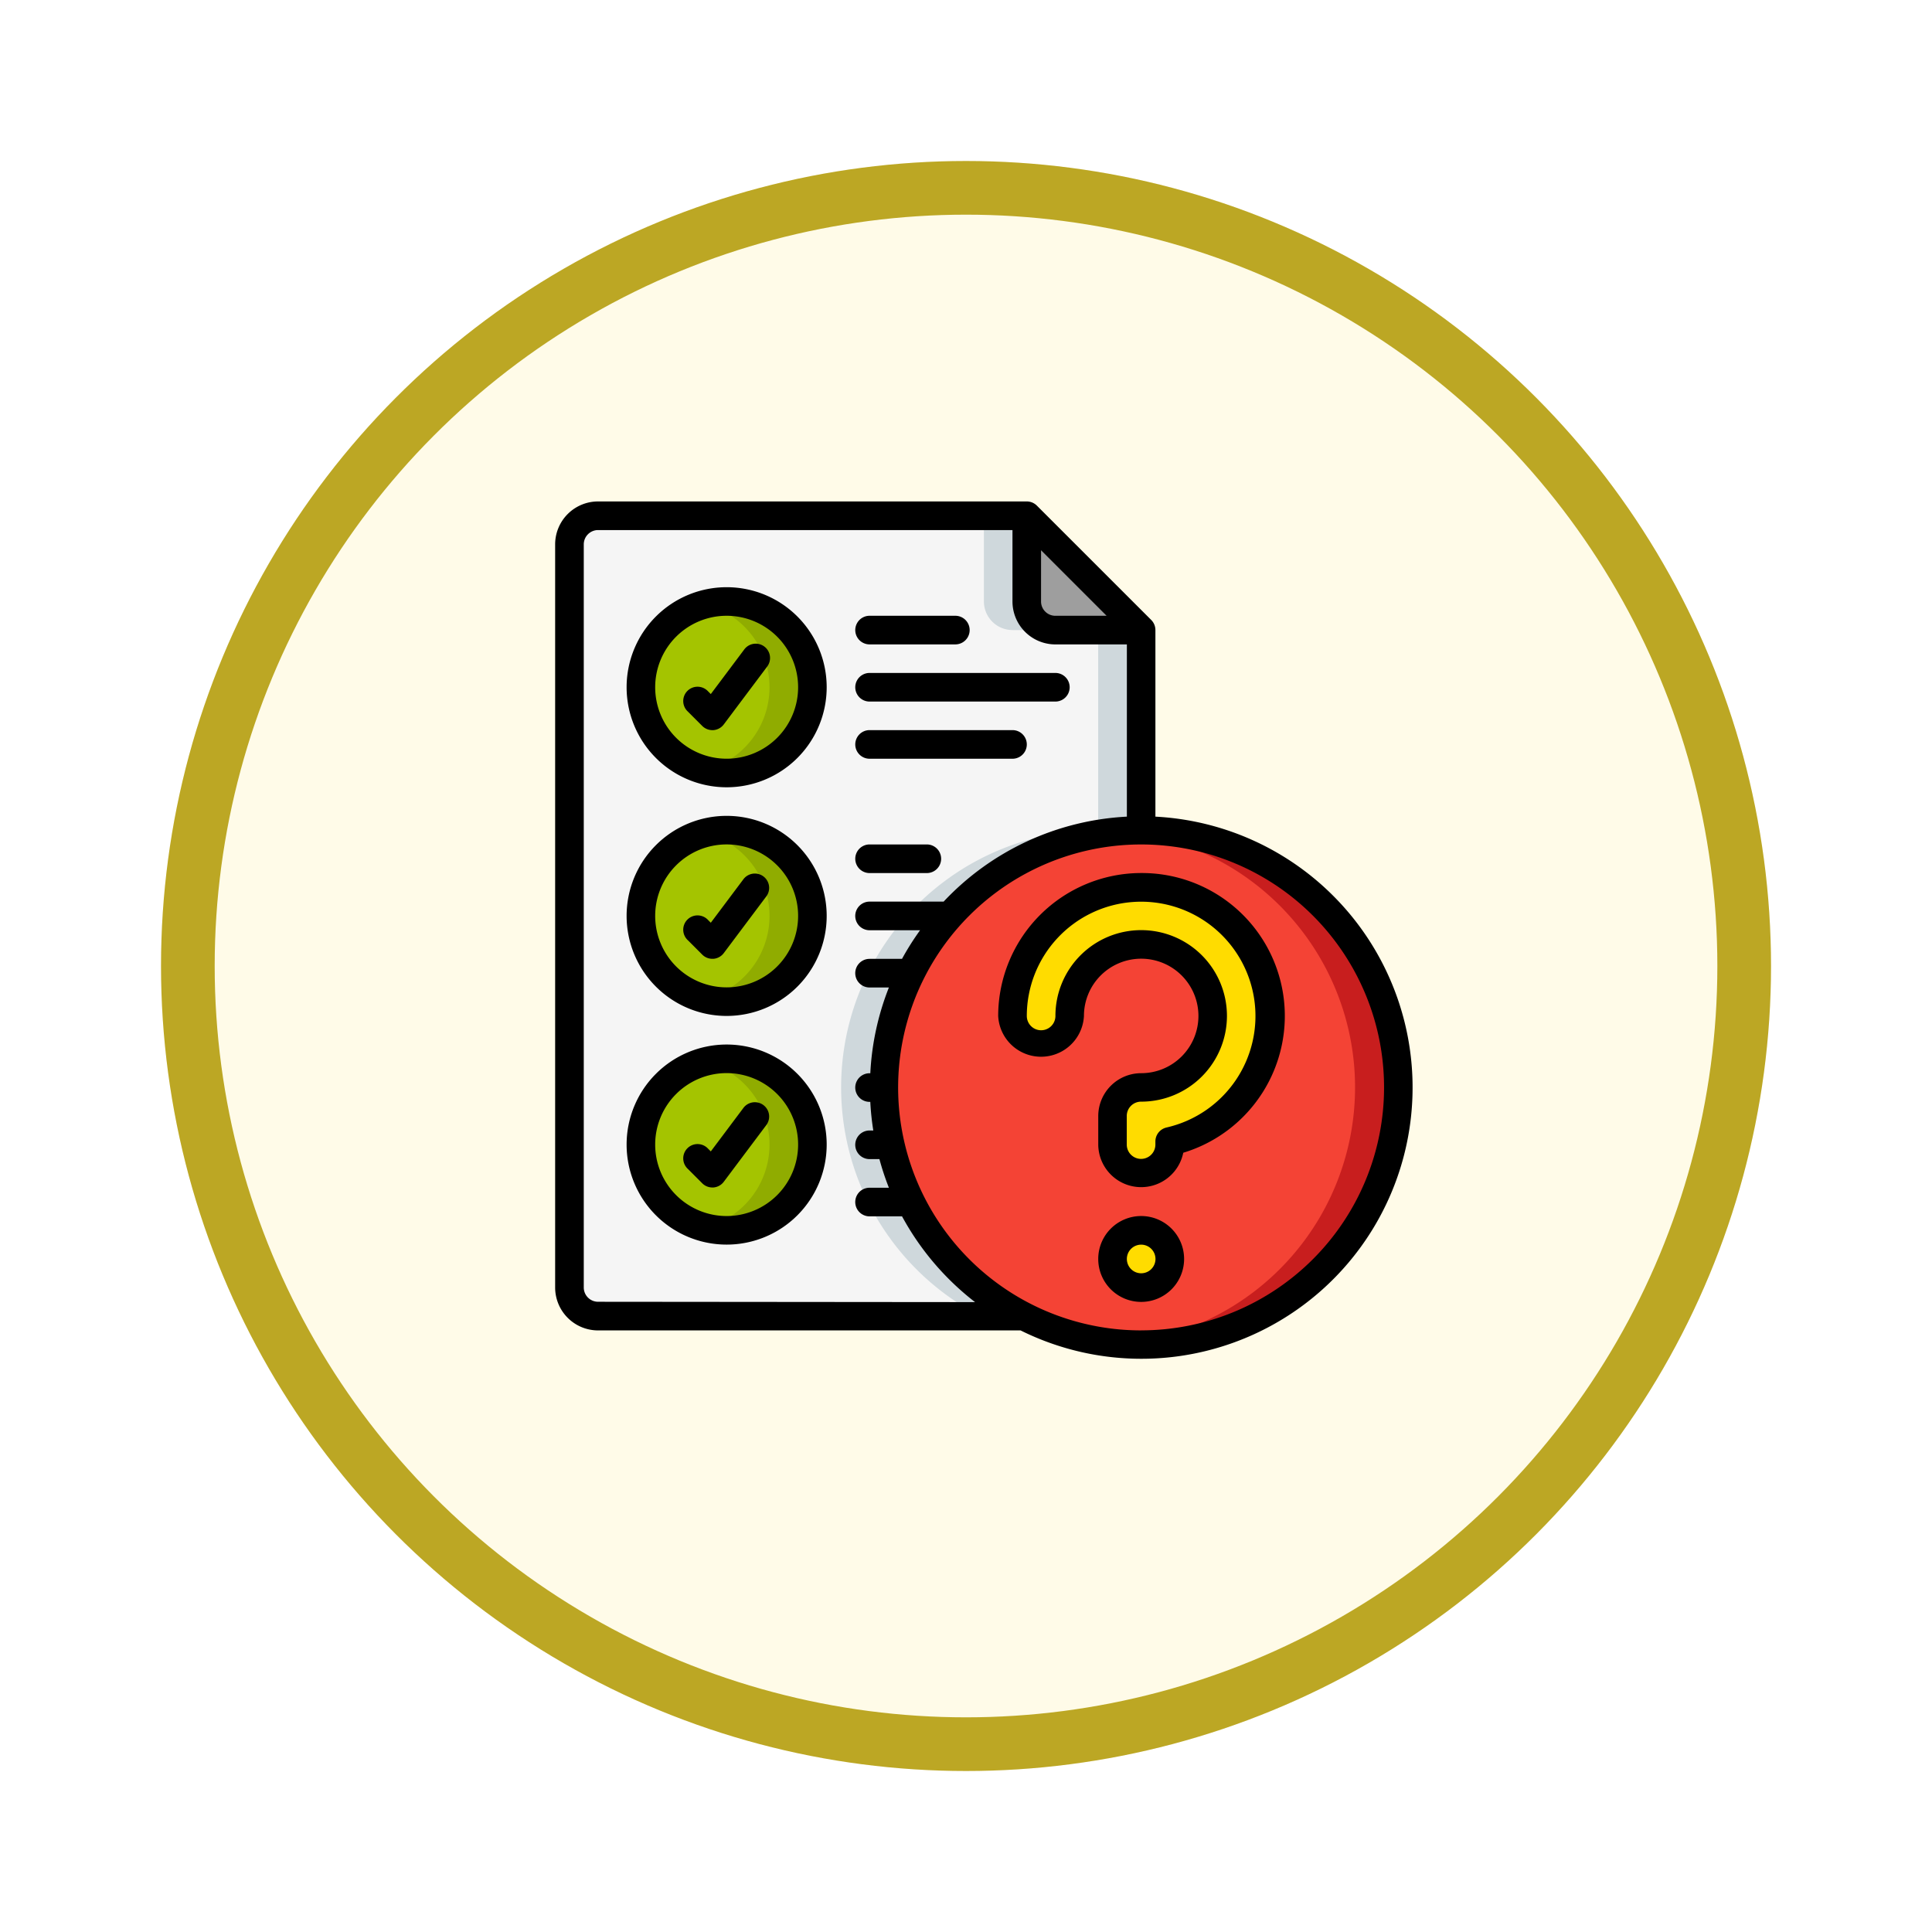 <svg xmlns="http://www.w3.org/2000/svg" xmlns:xlink="http://www.w3.org/1999/xlink" width="108" height="108" viewBox="0 0 108 108">
  <defs>
    <filter id="Fondo" x="0" y="0" width="108" height="108" filterUnits="userSpaceOnUse">
      <feOffset dy="3" input="SourceAlpha"/>
      <feGaussianBlur stdDeviation="3" result="blur"/>
      <feFlood flood-opacity="0.161"/>
      <feComposite operator="in" in2="blur"/>
      <feComposite in="SourceGraphic"/>
    </filter>
  </defs>
  <g id="Group_1144630" data-name="Group 1144630" transform="translate(-431.999 -5038)">
    <g id="Group_1144552" data-name="Group 1144552">
      <g transform="matrix(1, 0, 0, 1, 432, 5038)" filter="url(#Fondo)">
        <g id="Fondo-2" data-name="Fondo" transform="translate(9 6)" fill="#fffbe8" stroke="#bca724" stroke-width="3">
          <circle cx="45" cy="45" r="45" stroke="none"/>
          <circle cx="45" cy="45" r="43.5" fill="none"/>
        </g>
      </g>
      <g id="Group_1144551" data-name="Group 1144551" transform="translate(463.032 5066.031)">
        <path id="Path_979735" data-name="Path 979735" d="M32.957,18.576V7.391H28.163a1.6,1.6,0,0,1-1.6-1.6V1H2.6A1.6,1.6,0,0,0,1,2.6V44.142a1.6,1.6,0,0,0,1.6,1.6H26.374a14.381,14.381,0,0,1,6.583-27.163ZM9.788,40.946a4.794,4.794,0,1,1,4.794-4.794A4.794,4.794,0,0,1,9.788,40.946Zm0-12.783a4.794,4.794,0,1,1,4.794-4.794A4.794,4.794,0,0,1,9.788,28.163Zm0-12.783a4.794,4.794,0,1,1,4.794-4.794A4.794,4.794,0,0,1,9.788,15.381Z" transform="translate(-0.201 -0.201)" fill="#f5f5f5"/>
        <path id="Path_979736" data-name="Path 979736" d="M31.6,7.391h2.4a1.6,1.6,0,0,1-1.6-1.6V1H30V5.794A1.6,1.6,0,0,0,31.6,7.391Z" transform="translate(-6.032 -0.201)" fill="#cfd8dc"/>
        <path id="Path_979737" data-name="Path 979737" d="M36.778,20.185V9h-2.4V20.185A14.381,14.381,0,0,0,27.8,47.348h2.4a14.381,14.381,0,0,1,6.583-27.163Z" transform="translate(-4.023 -1.81)" fill="#cfd8dc"/>
        <path id="Path_979738" data-name="Path 979738" d="M39.391,7.391H34.6a1.6,1.6,0,0,1-1.6-1.6V1Z" transform="translate(-6.636 -0.201)" fill="#9e9e9e"/>
        <circle id="Ellipse_11628" data-name="Ellipse 11628" cx="4.5" cy="4.5" r="4.5" transform="translate(4.968 5.969)" fill="#a4c400"/>
        <path id="Path_979739" data-name="Path 979739" d="M11.7,7a4.78,4.78,0,0,0-1.2.16,4.787,4.787,0,0,1,0,9.272A4.794,4.794,0,1,0,11.7,7Z" transform="translate(-2.111 -1.408)" fill="#90ac00"/>
        <ellipse id="Ellipse_11629" data-name="Ellipse 11629" cx="4.5" cy="5" rx="4.5" ry="5" transform="translate(4.968 17.969)" fill="#a4c400"/>
        <path id="Path_979740" data-name="Path 979740" d="M11.7,23a4.78,4.78,0,0,0-1.2.16,4.787,4.787,0,0,1,0,9.272A4.794,4.794,0,1,0,11.7,23Z" transform="translate(-2.111 -4.625)" fill="#90ac00"/>
        <ellipse id="Ellipse_11630" data-name="Ellipse 11630" cx="4.5" cy="5" rx="4.5" ry="5" transform="translate(4.968 30.969)" fill="#a4c400"/>
        <path id="Path_979741" data-name="Path 979741" d="M11.7,39a4.78,4.78,0,0,0-1.2.16,4.787,4.787,0,0,1,0,9.272A4.794,4.794,0,1,0,11.7,39Z" transform="translate(-2.111 -7.842)" fill="#90ac00"/>
        <path id="Path_979742" data-name="Path 979742" d="M37.381,23A14.381,14.381,0,1,0,51.761,37.381,14.381,14.381,0,0,0,37.381,23Z" transform="translate(-4.625 -4.625)" fill="#f44335"/>
        <path id="Path_979743" data-name="Path 979743" d="M40.689,23c-.4,0-.8.028-1.2.061A14.369,14.369,0,0,1,39.455,51.7c.407.034.818.058,1.234.058a14.381,14.381,0,1,0,0-28.761Z" transform="translate(-7.934 -4.625)" fill="#c81e1e"/>
        <path id="Path_979744" data-name="Path 979744" d="M46.381,34.19A7.218,7.218,0,0,1,40.788,41.2v.176a1.6,1.6,0,0,1-3.2,0v-1.6a1.6,1.6,0,0,1,1.6-1.6A3.995,3.995,0,1,0,35.2,34.19a1.6,1.6,0,1,1-3.2,0,7.19,7.19,0,0,1,14.381,0Z" transform="translate(-6.435 -5.429)" fill="#ffdc00"/>
        <circle id="Ellipse_11631" data-name="Ellipse 11631" cx="1.5" cy="1.5" r="1.5" transform="translate(30.968 40.969)" fill="#ffdc00"/>
        <path id="Path_979745" data-name="Path 979745" d="M10.592,6a5.592,5.592,0,1,0,5.592,5.592A5.592,5.592,0,0,0,10.592,6Zm0,9.587a3.995,3.995,0,1,1,3.995-3.995A3.995,3.995,0,0,1,10.592,15.587Z" transform="translate(-1.005 -1.206)"/>
        <path id="Path_979746" data-name="Path 979746" d="M10.592,22a5.592,5.592,0,1,0,5.592,5.592A5.592,5.592,0,0,0,10.592,22Zm0,9.587a3.995,3.995,0,1,1,3.995-3.995,3.995,3.995,0,0,1-3.995,3.995Z" transform="translate(-1.005 -4.424)"/>
        <path id="Path_979747" data-name="Path 979747" d="M10.592,38a5.592,5.592,0,1,0,5.592,5.592A5.592,5.592,0,0,0,10.592,38Zm0,9.587a3.995,3.995,0,1,1,3.995-3.995,3.995,3.995,0,0,1-3.995,3.995Z" transform="translate(-1.005 -7.641)"/>
        <path id="Path_979748" data-name="Path 979748" d="M12.355,10.32l-1.844,2.459-.148-.148a.8.8,0,1,0-1.13,1.13l.8.8a.8.8,0,0,0,.565.234h.057a.8.8,0,0,0,.582-.32l2.4-3.2a.8.8,0,1,0-1.278-.959Z" transform="translate(-1.81 -2.011)"/>
        <path id="Path_979749" data-name="Path 979749" d="M12.355,26.32l-1.844,2.459-.148-.148a.8.8,0,1,0-1.13,1.13l.8.8a.8.8,0,0,0,.565.234h.057a.8.8,0,0,0,.582-.32l2.4-3.2a.8.8,0,0,0-1.278-.959Z" transform="translate(-1.81 -5.228)"/>
        <path id="Path_979750" data-name="Path 979750" d="M12.355,42.32l-1.844,2.459-.148-.148a.8.8,0,1,0-1.13,1.13l.8.8a.8.8,0,0,0,.565.234h.057a.8.8,0,0,0,.582-.32l2.4-3.2a.8.8,0,0,0-1.278-.959Z" transform="translate(-1.81 -8.445)"/>
        <path id="Path_979751" data-name="Path 979751" d="M21.8,9.6h4.794a.8.8,0,1,0,0-1.6H21.8a.8.8,0,1,0,0,1.6Z" transform="translate(-4.223 -1.609)"/>
        <path id="Path_979752" data-name="Path 979752" d="M21.8,13.6H32.185a.8.8,0,0,0,0-1.6H21.8a.8.8,0,1,0,0,1.6Z" transform="translate(-4.223 -2.413)"/>
        <path id="Path_979753" data-name="Path 979753" d="M21.8,17.6h7.989a.8.8,0,1,0,0-1.6H21.8a.8.8,0,1,0,0,1.6Z" transform="translate(-4.223 -3.217)"/>
        <path id="Path_979754" data-name="Path 979754" d="M21.8,25.6h3.2a.8.8,0,0,0,0-1.6H21.8a.8.8,0,0,0,0,1.6Z" transform="translate(-4.223 -4.826)"/>
        <path id="Path_979755" data-name="Path 979755" d="M33.555,17.617V7.19a.8.8,0,0,0-.234-.565L26.929.234A.8.8,0,0,0,26.364,0H2.4A2.4,2.4,0,0,0,0,2.4V43.94a2.4,2.4,0,0,0,2.4,2.4H26.018a15.163,15.163,0,1,0,7.537-28.72ZM27.163,2.728l3.664,3.664H27.962a.8.8,0,0,1-.8-.8ZM2.4,44.739a.8.8,0,0,1-.8-.8V2.4a.8.8,0,0,1,.8-.8H25.565V5.592a2.4,2.4,0,0,0,2.4,2.4h3.995v9.628A15.118,15.118,0,0,0,21.716,22.37h-4.14a.8.8,0,0,0,0,1.6H20.4a15.036,15.036,0,0,0-1.01,1.6H17.576a.8.8,0,1,0,0,1.6h1.081a15.046,15.046,0,0,0-1.039,4.794h-.042a.8.8,0,1,0,0,1.6h.041a15.008,15.008,0,0,0,.168,1.6h-.209a.8.8,0,1,0,0,1.6h.551a14.91,14.91,0,0,0,.53,1.6H17.576a.8.8,0,1,0,0,1.6h1.816a15.259,15.259,0,0,0,4.081,4.794Zm30.359,1.6A13.582,13.582,0,1,1,46.337,32.756,13.582,13.582,0,0,1,32.756,46.337Z"/>
        <path id="Path_979756" data-name="Path 979756" d="M38.989,26A8,8,0,0,0,31,33.989a2.4,2.4,0,0,0,4.794,0,3.2,3.2,0,1,1,3.2,3.2,2.4,2.4,0,0,0-2.4,2.4v1.6a2.4,2.4,0,0,0,4.752.447A7.989,7.989,0,0,0,38.989,26Zm1.419,14.226a.8.8,0,0,0-.62.778v.176a.8.8,0,1,1-1.6,0v-1.6a.8.8,0,0,1,.8-.8A4.794,4.794,0,1,0,34.2,33.989a.8.8,0,0,1-1.6,0,6.391,6.391,0,1,1,7.81,6.236Z" transform="translate(-6.234 -5.228)"/>
        <path id="Path_979757" data-name="Path 979757" d="M40.4,50a2.4,2.4,0,1,0,2.4,2.4A2.4,2.4,0,0,0,40.4,50Zm0,3.2a.8.8,0,1,1,.8-.8A.8.8,0,0,1,40.4,53.2Z" transform="translate(-7.641 -10.054)"/>
      </g>
    </g>
  </g>
</svg>
